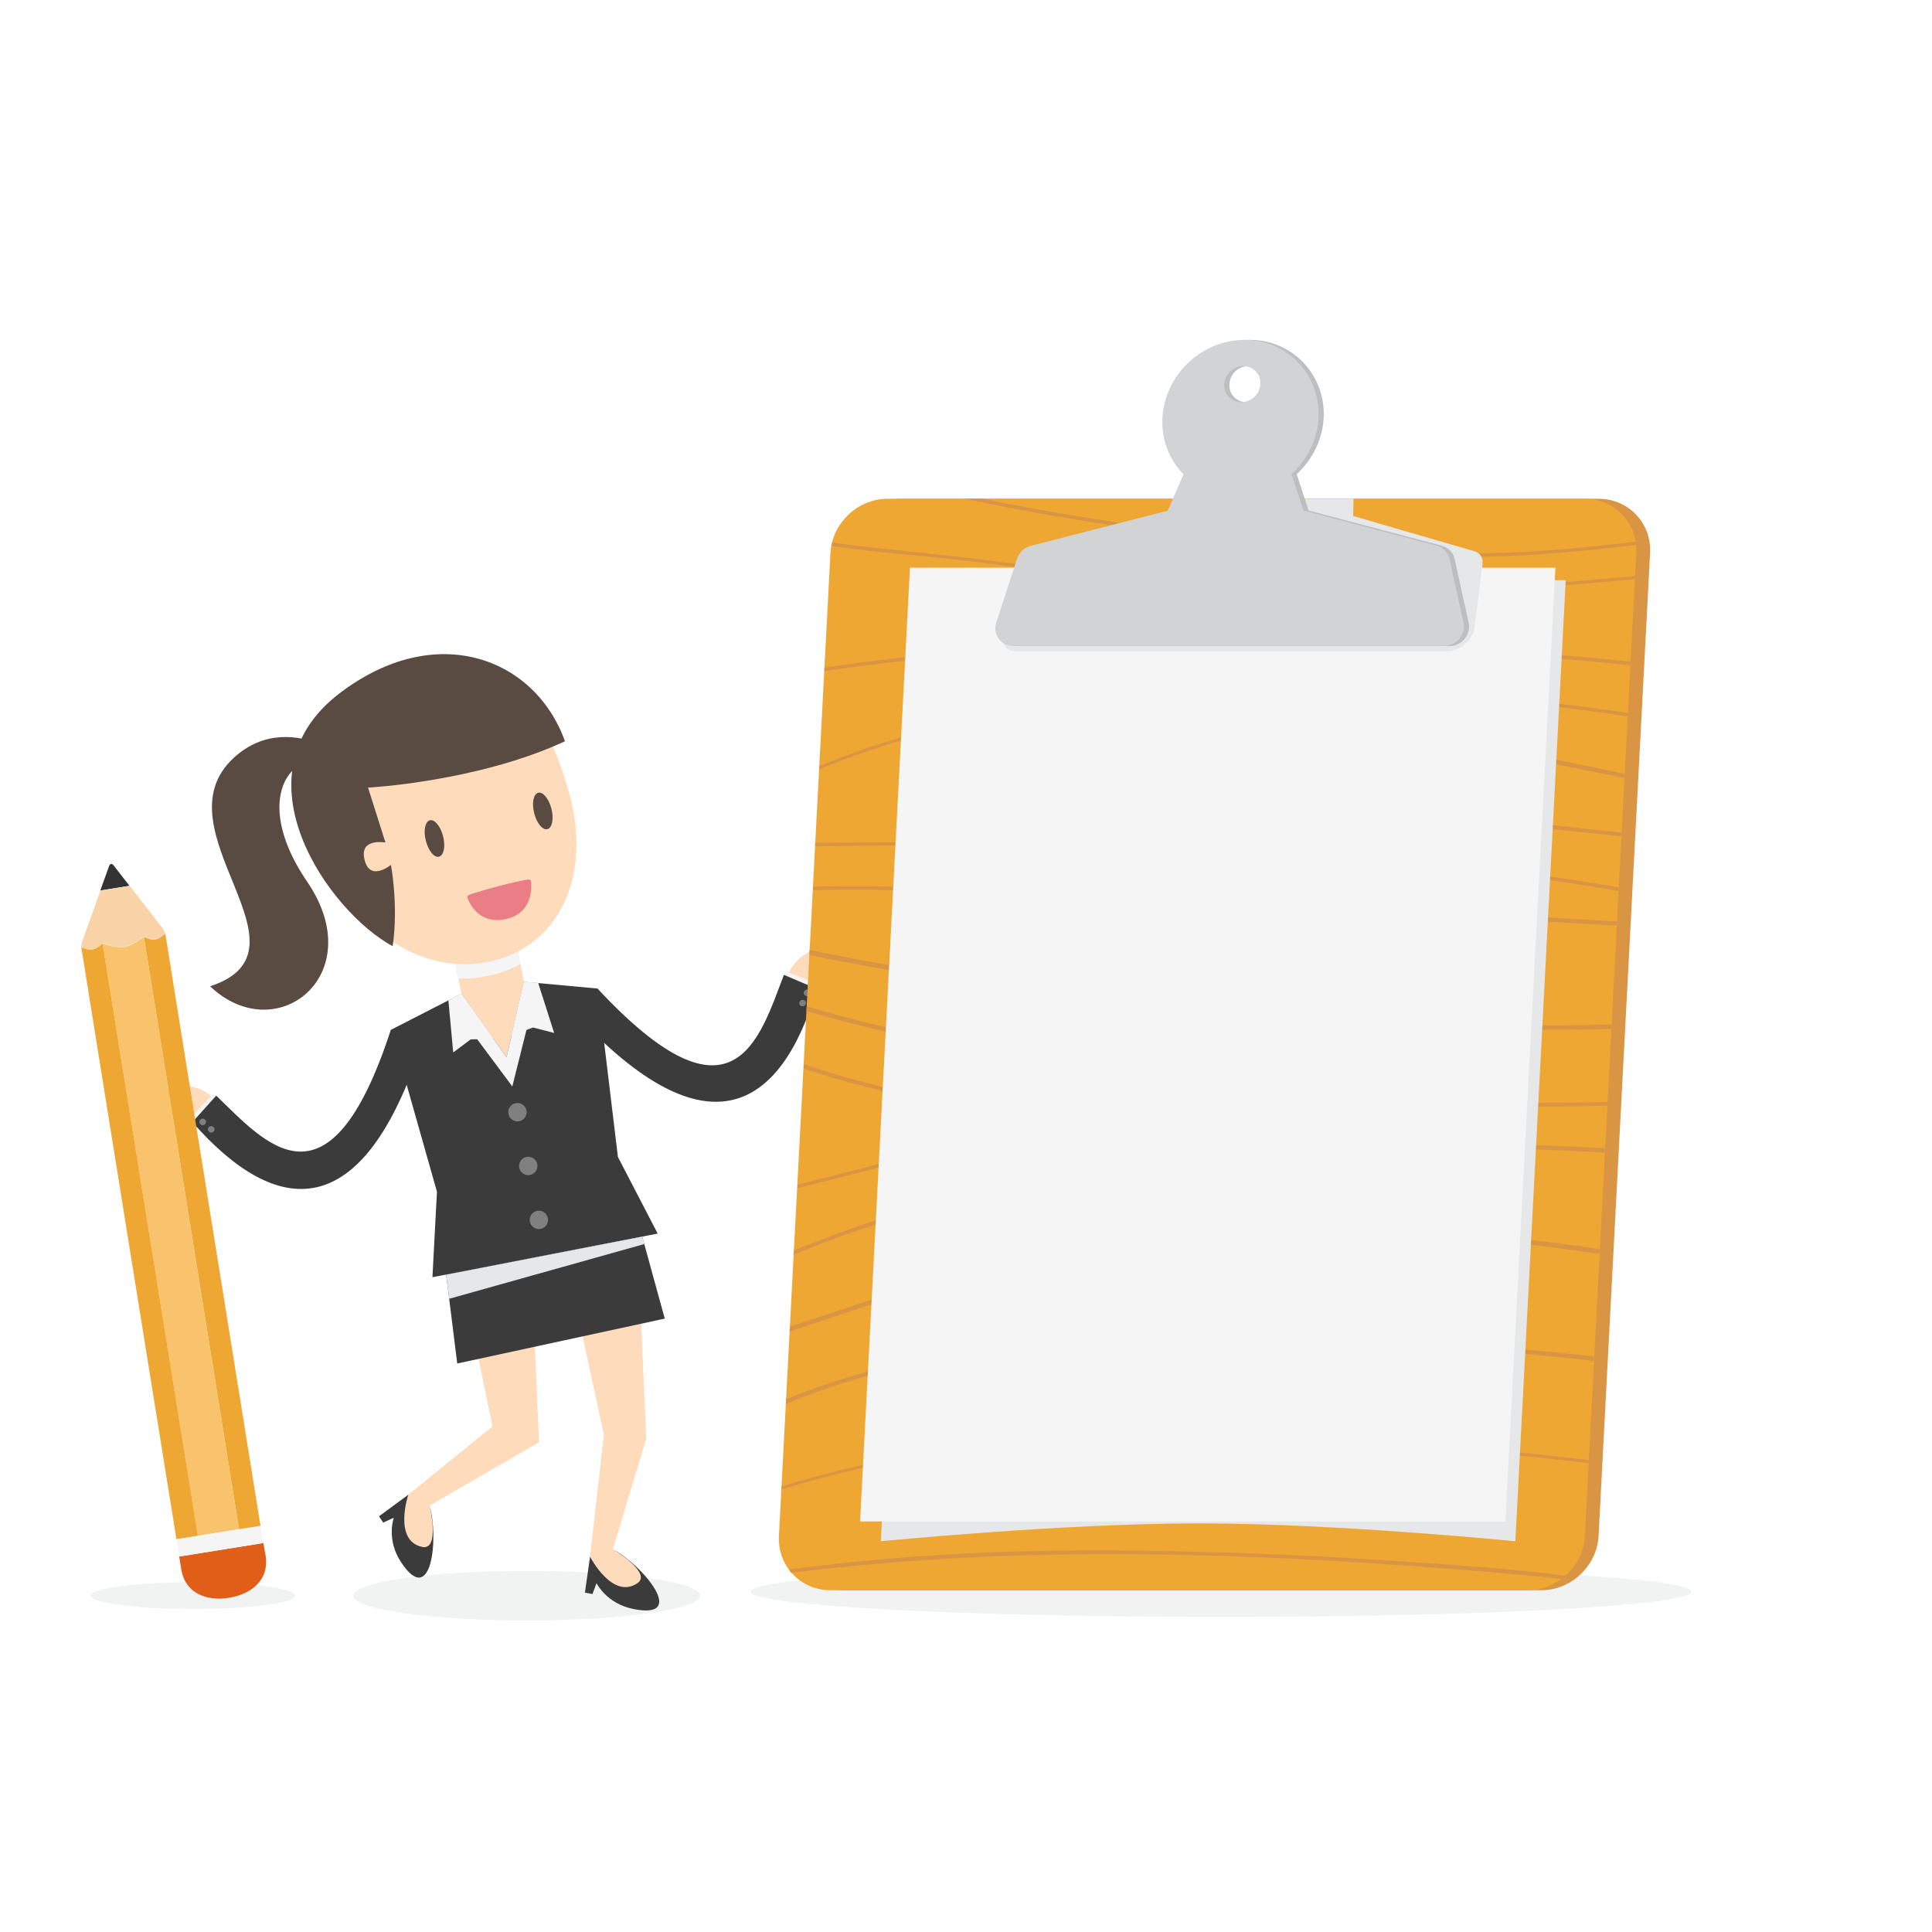 <?xml version="1.0" encoding="utf-8"?>
<!-- Generator: Adobe Illustrator 22.1.0, SVG Export Plug-In . SVG Version: 6.00 Build 0)  -->
<svg version="1.1" xmlns="http://www.w3.org/2000/svg" xmlns:xlink="http://www.w3.org/1999/xlink" x="0px" y="0px"
	 viewBox="0 0 1200 1200" style="enable-background:new 0 0 1200 1200;" xml:space="preserve">
<style type="text/css">
	.st0{fill:#95BAA8;}
	.st1{fill:#F1F2F2;}
	.st2{fill:#FDDBBB;}
	.st3{fill:#3B3B3B;}
	.st4{fill:#F5F5F5;}
	.st5{fill:#808080;}
	.st6{fill:#E6E7E8;}
	.st7{fill:#594A42;}
	.st8{fill:#EB7D86;}
	.st9{fill:#D99543;}
	.st10{fill:#EFA734;}
	.st11{fill:#BCBEC0;}
	.st12{fill:#D1D3D4;}
	.st13{fill:#F8C36C;}
	.st14{fill:#333333;}
	.st15{fill:#E15E18;}
	.st16{fill:#F9D2A7;}
</style>
<g id="Layer_2">
	<rect x="1334" y="43" class="st0" width="1200" height="1200"/>
</g>
<g id="Layer_1">
	<g>
		<g>
			<g>
				<g>
					<path class="st1" d="M1050.6,988.6c0,8.7-130.8,15.7-292.2,15.7c-161.4,0-292.2-7-292.2-15.7c0-8.7,130.8-15.7,292.2-15.7
						C919.7,972.9,1050.6,979.9,1050.6,988.6z"/>
				</g>
			</g>
		</g>
	</g>
	<g>
		<g>
			<g>
				<g>
					<path class="st1" d="M183.2,991.1c0,4.6-28.4,8.3-63.4,8.3c-35,0-63.4-3.7-63.4-8.3c0-4.6,28.4-8.3,63.4-8.3
						C154.8,982.8,183.2,986.5,183.2,991.1z"/>
				</g>
			</g>
		</g>
	</g>
	<g>
		<g>
			<g>
				<g>
					<ellipse class="st1" cx="327.2" cy="991.1" rx="107.7" ry="15.4"/>
				</g>
			</g>
		</g>
	</g>
	<g>
		<g>
			<g>
				<g>
					<g>
						<g>
							<g>
								<path class="st2" d="M352,784.5l23.1,106.7l-8.6,75.7c0,0,18.7,35.2,32.3,26.3c15.7-10.2-18.2-30.9-18.2-30.9l20.8-68.7
									l-4.7-106.9L352,784.5z"/>
							</g>
							<g>
								<path class="st3" d="M366.5,966.9l-3.2,22.3l4.7,0.9l2.5-6.8c0,0,6.2,12.8,23,16.1c34.2,6.8,5.5-27.4-12.9-37.2
									c0,0,25.1,15,15.1,21.3C380.2,993.6,366.5,966.9,366.5,966.9z"/>
							</g>
						</g>
						<g>
							<g>
								<path class="st2" d="M285.4,786.7l20.5,99.3l-52.3,42.4c0,0-12.2,37.9,3.7,41.4c18.3,4,9.5-34.6,9.5-34.6l68-39.4
									l-4.7-106.9L285.4,786.7z"/>
							</g>
							<g>
								<path class="st3" d="M253.6,928.4l-18.2,13.4l2.6,3.9l6.6-3c0,0-4.9,13.4,4.5,27.6c19.1,29,23.5-15.3,17.7-35.2
									c0,0,6.8,28.3-4.7,25.7C244.1,956.8,253.6,928.4,253.6,928.4z"/>
							</g>
						</g>
						<g>
							<polygon class="st2" points="279.5,581.5 286.6,617.2 314.6,656.7 325.4,609.8 318.3,574.1 							"/>
						</g>
						<path class="st4" d="M318.3,574.1l-38.8,7.4l5.3,26.4c7.4,0.1,15-0.7,22.3-2.7c5.7-1.5,11.1-3.6,16.1-6.3L318.3,574.1z"/>
						<g>
							<polygon class="st3" points="286.6,617.2 242.9,639.6 271.4,740.2 268.6,793.3 408.5,766.2 383.8,718.6 371.2,614 
								325.4,609.8 314.6,656.7 							"/>
						</g>
						<g>
							<polygon class="st4" points="325.4,609.8 334.3,610.6 318.2,674.8 278.6,621.6 286.6,617.2 314.6,656.7 							"/>
						</g>
						<g>
							<polygon class="st4" points="286.6,617.2 278.5,621.3 281.5,653.7 292.3,645.6 306.5,645.2 							"/>
						</g>
						<g>
							<polygon class="st4" points="325.4,609.8 334.3,610.6 344.2,641.6 331.1,638.2 317.7,643.1 							"/>
						</g>
						<g>
							<path class="st5" d="M327,689.7c0.6,3.1-1.4,6.1-4.5,6.7c-3.1,0.6-6.1-1.4-6.7-4.5c-0.6-3.1,1.4-6.1,4.5-6.7
								C323.4,684.6,326.4,686.6,327,689.7z"/>
						</g>
						<g>
							<g>
								<polygon class="st3" points="412.9,819 284,846.9 277.1,791.5 398.9,768.1 								"/>
							</g>
							<g>
								<polygon class="st6" points="277.1,791.7 279,806.7 400.2,772.7 398.9,768.1 								"/>
							</g>
						</g>
						<g>
							<path class="st5" d="M333.7,723.1c0.6,3.1-1.4,6.1-4.5,6.7c-3.1,0.6-6.1-1.4-6.7-4.5c-0.6-3.1,1.4-6.1,4.5-6.7
								C330,718,333.1,720,333.7,723.1z"/>
						</g>
						<g>
							<path class="st5" d="M340.3,756.6c0.6,3.1-1.4,6.1-4.5,6.7c-3.1,0.6-6.1-1.4-6.7-4.5c-0.6-3.1,1.4-6.1,4.5-6.7
								C336.7,751.5,339.7,753.5,340.3,756.6z"/>
						</g>
					</g>
				</g>
			</g>
			<g>
				<g>
					<g>
						<path class="st2" d="M132.3,682.3c-7.7-10.3-34.7-12.1-34.1,2c0.5,12.1,19.1,6.3,21.4,10L132.3,682.3z"/>
					</g>
					<g>
						<g>
							<polygon class="st4" points="135.4,682.7 132,679.7 118.2,694.2 121.7,697.3 							"/>
						</g>
					</g>
					<g>
						<g>
							<path class="st3" d="M262.1,647.9c-36.8,113.9-90.4,108.5-142.6,49.1l14.8-16.5c30.2,29.1,70,77.2,108.5-41L262.1,647.9z"/>
						</g>
					</g>
					<g>
						<g>
							<path class="st5" d="M129.6,702.7c-0.7-0.9-0.6-2.1,0.3-2.8c0.9-0.7,2.2-0.5,2.9,0.3c0.7,0.9,0.6,2.1-0.3,2.8
								C131.6,703.7,130.3,703.6,129.6,702.7z"/>
						</g>
					</g>
					<g>
						<g>
							<path class="st5" d="M124.3,698.1c-0.7-0.9-0.6-2.1,0.3-2.8c0.9-0.7,2.2-0.6,2.9,0.3c0.7,0.9,0.6,2.1-0.3,2.8
								C126.3,699.2,125.1,699,124.3,698.1z"/>
						</g>
					</g>
				</g>
			</g>
			<g>
				<g>
					<path class="st7" d="M229.1,480.3c0,0-47-43.4-83.8-9.7c-48.7,44.6,53.9,119.4-14.8,142c41.2,39.2,99.8-7.2,60.2-65.1
						C151.5,490.1,186,452.2,229.1,480.3z"/>
				</g>
				<g>
					<path class="st2" d="M353.1,491.2c13.5,46.1-0.8,90-40.9,103.8c-40.1,13.8-86.9-10.2-102.5-54.2s4.3-90.9,44.4-104.6
						C323.7,412.3,340,446.5,353.1,491.2z"/>
				</g>
				<g>
					<path class="st7" d="M228.6,489.2c0,0,68.1-3.6,122.3-28.8c-18.2-51.3-79.7-75.8-140.1-29.7c-66.8,51.1-6.2,135.9,33.1,157
						c3.7-25.4-1.1-50.5-1.1-50.5s-14.1,11.6-16.7-4.9c-1.8-11.8,13.3-9,13.3-9L228.6,489.2z"/>
				</g>
				<g>
					<g>
						<path class="st8" d="M328.2,546.3c-7.9,1-28.9,6.7-36.9,9.5c-0.8,0.3-1.3,1.2-0.9,2c1.7,4.4,8,16.9,24.5,12.9
							c15.4-3.8,15.4-18.2,15-23C329.9,546.9,329.1,546.2,328.2,546.3z"/>
					</g>
				</g>
			</g>
		</g>
		<g>
			<g>
				<g>
					<path class="st2" d="M489.5,606.2c2.6-12.6,26.3-25.6,31.8-12.5c4.6,11.2-14.7,13.8-15.2,18.1L489.5,606.2z"/>
				</g>
				<g>
					<g>
						<polygon class="st4" points="486.8,607.8 488.6,603.6 507.3,610.9 505.4,615.3 						"/>
					</g>
				</g>
				<g>
					<g>
						<path class="st3" d="M357.3,629.7c81.3,87.8,127.7,60.3,150-15.5l-20.4-8.7c-15.1,39.2-31,99.5-115.7,8.6L357.3,629.7z"/>
					</g>
				</g>
				<g>
					<g>
						<path class="st5" d="M500.5,623.5c0.3-1.1-0.4-2.2-1.5-2.4c-1.1-0.3-2.2,0.4-2.5,1.5c-0.3,1.1,0.4,2.2,1.5,2.4
							C499.1,625.2,500.2,624.6,500.5,623.5z"/>
					</g>
				</g>
				<g>
					<g>
						<path class="st5" d="M503.3,617.1c0.3-1.1-0.4-2.2-1.5-2.4c-1.1-0.3-2.2,0.4-2.5,1.5c-0.3,1.1,0.4,2.2,1.5,2.4
							C502,618.9,503.1,618.2,503.3,617.1z"/>
					</g>
				</g>
			</g>
		</g>
	</g>
	<g>
		<path class="st9" d="M992.9,954c-1,18.5-16.9,33.7-35.4,33.7H524.2c-18.5,0-32.9-15.2-31.9-33.7l32-610.5
			c1-18.5,16.9-33.7,35.4-33.7H993c18.5,0,32.9,15.2,31.9,33.7L992.9,954z"/>
		<path class="st10" d="M984.4,954c-1,18.5-16.9,33.7-35.4,33.7H515.7c-18.5,0-32.9-15.2-31.9-33.7l32-610.5
			c1-18.5,16.9-33.7,35.4-33.7h433.2c18.5,0,32.9,15.2,31.9,33.7L984.4,954z"/>
		<g>
			<path class="st10" d="M599.3,804.1c0.9,0,1.7-1,0.4-1C598.8,803.1,598,804.1,599.3,804.1L599.3,804.1z"/>
		</g>
		<g>
			<path class="st9" d="M749.8,362.9c-45.9-3.3-91.4-8.9-136.8-14.9c-31.9-4.2-64.2-6.6-96.1-11c-0.2,0.7-0.3,1.4-0.5,2.2
				c19.5,2.7,39.1,4.6,58.7,6.4c35.6,3.3,70.8,9.1,106.3,13.1c71.1,8,142.6,11,214.6,8.8c39.9-1.2,79.8-3.9,119.6-7.8l0.1-1.9
				C926.9,366.5,837.9,369.2,749.8,362.9z"/>
			<path class="st9" d="M816.2,342.5c35.2,2.7,70.5,4,106,3.3c31.5-0.7,62.8-3.5,94.1-7.4c-0.1-0.7-0.2-1.3-0.3-2
				c-26.6,3.3-53.2,5.8-80,6.9c-36.6,1.4-73,0.3-109.3-2.2c-36.2-2.5-72.2-7.7-108-12.9c-36.2-5.2-72.3-10.9-108-18.4h-11.2
				c35.9,7.8,72.3,13.7,108.7,19.1C744,334.3,780,339.7,816.2,342.5z"/>
			<path class="st9" d="M512.1,414.7l-0.1,2.2c56.6-8.7,113.6-12.4,170.5-13.9c72.4-1.9,144.9-1.6,217,1.7
				c37.9,1.7,75.7,4.5,113.2,8.5l0.1-2.2c-74.6-7.8-150-10.8-225.3-11.1C696,399.5,603.5,400.6,512.1,414.7z"/>
			<path class="st9" d="M749.4,429.3c-81.2,2.9-163.7,15.2-240.4,46.4l-0.1,2.1c121.2-49.9,255.3-51.8,381.7-45
				c40.4,2.2,80.8,6,120.6,12.2l0.1-2.1c-18.7-2.9-37.6-5.3-56.5-7.2C886.9,428.8,818,426.9,749.4,429.3z"/>
			<path class="st9" d="M684.5,525.5c-59.3-2.1-118.6-2.8-178.1-2l-0.1,2.1c13.7-0.2,27.4-0.3,41-0.4c74.5-0.2,148.7,2.6,223,5
				c29.5,1,59,2.3,88.4,4.3c29.2,2.1,58.2,5.7,87.1,9.7c19.9,2.8,39.7,5.9,59.5,9.2l0.1-2.3c-33.5-5.6-67.2-10.5-101-14.5
				C831.8,528.1,757.9,528.1,684.5,525.5z"/>
			<path class="st9" d="M684.8,458.2c-5.5,1.4-12.9,3-16.9,7.4c-4.6,4.9,6.9,9.9,9.5,11.3c10.9,5.8,23.5,8.5,35.7,10.5
				c15.6,2.6,31.4,4.8,47.3,6.1c17.7,1.5,35.5,2.3,53.2,3.9c18.1,1.6,36,4.3,53.9,6.4c36.1,4.4,72.2,8.5,108.3,12.4
				c10.5,1.1,20.9,2.2,31.4,3.3l0.1-2.4c-35.9-3.7-71.8-7.6-107.6-11.8c-35.8-4.2-71.5-9.4-107.7-11.8c-17.8-1.2-35.6-2.3-53.2-4.6
				c-14.1-1.9-28.5-3.8-42.1-7.6c-6.4-1.8-12.6-4.1-18.4-7.4c-1.8-1-8.1-3.9-7.2-6.9c1.5-5,15-6.8,19-7.8c22.2-5.2,44.2-7,66.7-7.4
				c74.3-1.3,147.8,10.7,219.7,24.9c10.8,2.1,21.7,4.4,32.5,6.7l0.1-2.7C956.4,469.2,903,459.2,849.1,454
				C795.3,448.7,738.7,444.4,684.8,458.2z"/>
			<path class="st9" d="M582.8,552.2c-25.9-1.9-51.8-1.9-77.8-1.5l-0.1,2.2c21.6-0.5,43.3-0.8,64.6,1c36.2,3,72.5,4.8,108.9,6.1
				c74.7,2.7,149.3,5.2,223.9,9.2c34,1.8,68,3.7,102,5.8l0.1-2.6c-97.9-5.8-195.8-10.9-293.9-13.9
				C667.9,557,625.3,555.3,582.8,552.2z"/>
			<path class="st9" d="M867.5,633.7c-36.9-2.3-73.7-5.6-110.5-9.2c-36-3.6-72.2-6.7-108.1-11c-49.1-5.9-97.9-13.4-146-23.5
				l-0.2,3.2c53.7,11.1,108.3,19.1,163.1,25.2c36.1,4,72.4,7.2,108.6,10.7c36.7,3.5,73.6,6.5,110.5,8.4c38.5,2,77.2,2.7,115.9,1.6
				l0.1-2.8C956.4,637.7,911.9,636.4,867.5,633.7z"/>
			<path class="st9" d="M861.2,680.9c-72.5-4.9-144.2-15.8-215.9-26C610.6,650,576,644,542,636.1c-13.8-3.2-27.4-7-40.9-11.1
				l-0.2,2.9c13.2,3.9,26.5,7.6,40,10.7c34.4,8,69.3,13.9,104.4,18.9c71.7,10.2,143.4,20.9,215.9,25.8c36.1,2.5,72.2,4.3,108.6,4
				c9.5-0.1,19-0.3,28.5-0.5l0.1-2.4c-8.5,0.2-17,0.4-25.4,0.5C935.6,685.4,898.4,683.5,861.2,680.9z"/>
			<path class="st9" d="M719.7,721.3c-54.5,6.8-109.2,17.2-162.5,32.6c-21.9,6.3-42.9,14.4-64.1,22.7l-0.1,2.6
				c3.8-1.5,7.7-3.1,11.5-4.6c32.7-13.1,66.7-22.6,100.8-30.5c70.4-16.2,141.9-25.2,213.3-29c59.5-3.2,119-2.6,178.2,0.8l0.1-2.7
				C904.9,708,812.1,709.8,719.7,721.3z"/>
			<path class="st9" d="M613.5,705c13.9-4.4,29-6.4,41.8-14.2c1.1-0.7,0.2-1.3-0.6-1.5c-5.8-1.2-11.5-0.5-17.4-0.1
				c-7,0.5-14.1-0.6-20.9-1.7c-13.1-2-26.2-4.1-39.2-6.4c-26.5-4.7-52.6-11.5-77.9-20.1l-0.1,2.7c24.1,8.1,48.9,14.4,74.1,19.1
				c13.1,2.4,26.3,4.2,39.5,6.4c5.9,1,11.9,1.7,17.9,2c6.6,0.3,13.2-1,19.7-0.3c-12.8,7.1-28.3,9-42,13.5
				c-15.9,5.2-31.8,10-47.8,14.5c-21.6,6-43.4,11.6-65.2,16.9l-0.1,2.1c23-5.6,45.9-11.5,68.7-17.8C580.5,715.5,597,710.3,613.5,705
				z"/>
			<path class="st9" d="M831.8,764.4c-70.4,0.8-141.1,8.2-210.8,22.3c-18.2,3.7-36.3,7.9-54.3,12.8c-18.6,5.1-36.7,11.6-55.1,17.6
				c-7,2.3-14,4.5-21,6.9l-0.2,3c7.1-2.4,14.2-4.7,21.2-7c16.2-5.2,32.2-11.1,48.6-15.8c17.4-5,35-9.3,52.7-13.1
				c70.4-15.1,142-22.6,213.3-23.8c37.2-0.6,74.1,0.7,110.9,4.4c18.9,1.9,37.6,4.4,56.3,7.2l0.2-3.1c-17.9-2.7-35.9-5-54-6.9
				C904,765.2,868,764,831.8,764.4z"/>
			<path class="st9" d="M670.3,830.7c-61.6,4.3-124,14.7-182,38.4l-0.2,2.9c45.5-18.9,94-29.4,142.4-35.1
				c71.3-8.4,142.9-7.7,213.8-3.6c48.7,2.8,97.4,6.6,145.7,12l0.1-2.8c-35.3-3.9-70.8-6.9-106.3-9.4
				C812.9,828.2,741.9,825.8,670.3,830.7z"/>
			<path class="st9" d="M806.5,892.3c-35.7-1.8-71.4-3.6-107.3-2.7c-71.9,1.7-144,12.6-213.7,33.6l-0.1,1.9
				c53.1-16.1,107.7-26.2,162.5-30.9c72.3-6.2,144.5-1.4,216.1,3.3c41,2.7,82,6.4,122.7,11.3l0.1-1.9c-24.4-3-49-5.4-73.6-7.5
				C877.8,896.3,842.1,894.1,806.5,892.3z"/>
			<path class="st9" d="M863,969.3c-36.2-2.4-72.5-4.2-108.8-5.2c-53.9-1.5-107.7-1.9-161.8,1.2c-34.2,1.9-68.4,5.1-102.5,9.5
				c0.5,0.7,1.1,1.4,1.6,2.1c126.9-15.9,254.1-13.4,380.5-4.6c26.2,1.8,52.4,4,78.5,6.4c6.5,0.6,13,1.3,19.5,2
				c0.8-0.6,1.6-1.2,2.3-1.9c-0.1,0-0.3,0-0.4-0.1C935.9,974,899.3,971.7,863,969.3z"/>
		</g>
		<path class="st6" d="M972.5,360.4H578.4l-31.3,596.9c0,0,112.3-11.1,197.6-11.1c85.3,0,196.5,11.1,196.5,11.1L972.5,360.4z"/>
		<polygon class="st4" points="966.1,352.6 565.2,352.6 534.2,945 935,945 		"/>
		<path class="st6" d="M764.6,309.8l-8.3,10.7l-92.7,21.9c-4.4,1-8.8,4.1-11.4,8.1l-26.6,39.6c-4.9,7.3-2.3,14.5,5.3,14.5h268
			c7.6,0,16-7.2,16.9-14.5l5-39.6c0.5-4-1.4-7.1-5-8.1l-75.3-21.9l0.2-10.7H764.6z"/>
		<g>
			<path class="st11" d="M895.7,339l-82.9-21.9l-7.4-22.6c9.9-9.1,16.4-21.9,16.8-36.1c0.7-24.9-18.1-45.7-42.9-47.2
				c-28.1-1.7-52.6,20.6-54.1,48.4c-0.7,13.8,4.4,26.2,13.1,35l-9.8,22.6L643.5,339c-4,1-7.3,4.1-8.6,8.1L622,386.8
				c-2.4,7.3,2.8,14.5,10.3,14.5h268c7.6,0,13.5-7.2,11.9-14.5l-8.7-39.6C902.6,343.1,899.6,340.1,895.7,339z M775.4,227.4
				c6.2,0,11,5,10.6,11.2c-0.3,6.2-5.6,11.2-11.8,11.2c-6.2,0-11-5-10.6-11.2C763.9,232.4,769.2,227.4,775.4,227.4z"/>
		</g>
		<g>
			<path class="st12" d="M892.5,339l-82.9-21.9l-7.4-22.6c9.9-9.1,16.4-21.9,16.8-36.1c0.7-24.9-18.1-45.7-42.9-47.2
				c-28.1-1.7-52.6,20.6-54.1,48.4c-0.7,13.8,4.4,26.2,13.1,35l-9.8,22.6L640.3,339c-4,1-7.3,4.1-8.6,8.1l-12.9,39.6
				c-2.4,7.3,2.8,14.5,10.3,14.5h268c7.6,0,13.5-7.2,11.9-14.5l-8.7-39.6C899.4,343.1,896.4,340.1,892.5,339z M772.2,227.4
				c6.2,0,11,5,10.6,11.2c-0.3,6.2-5.6,11.2-11.8,11.2c-6.2,0-11-5-10.6-11.2C760.7,232.4,766,227.4,772.2,227.4z"/>
		</g>
	</g>
	<g>
		<g>
			<g>
				<g>
					<path class="st13" d="M89.4,581.8c0,0-6.9,5.5-12.2,6.4c-5.3,0.8-13.5-2.2-13.5-2.2l59.1,368l25.7-4.1L89.4,581.8z"/>
					<path class="st10" d="M63.7,585.9c0,0-2.8,3.2-6.2,3.8c-3,0.5-6.2-1.1-6.9-1.5c0,0.5,0,1,0.1,1.5c0,0,54.9,341.9,58.9,366.4
						l13.3-2.1L63.7,585.9z"/>
					<path class="st14" d="M70.5,537.4c-0.5-0.6-1-0.8-1.5-0.8c-0.5,0.1-0.9,0.5-1.2,1.2l-5.5,15.3l18.1-2.9L70.5,537.4z"/>
					<path class="st15" d="M163.6,958.4l-52.3,8.4c0.4,2.2,1.3,7.9,1.3,8c2.3,14.4,15.2,20,29.7,17.6c14.4-2.3,25-11.6,22.7-26.1
						C164.9,966.3,164,960.6,163.6,958.4z"/>
					<path class="st4" d="M161.9,947.6l-52.3,8.4c0.7,4.5,1.3,8.2,1.7,10.8l52.3-8.4C163.2,955.8,162.6,952.1,161.9,947.6z"/>
					<path class="st16" d="M100.9,576.4l-20.4-26.2l-18.1,2.9l-11.2,31.2c-0.4,1-0.6,2.5-0.6,3.8c0.7,0.4,3.9,2,6.9,1.5
						c3.5-0.6,6.2-3.8,6.2-3.8s8.3,3.1,13.5,2.2c5.3-0.8,12.2-6.4,12.2-6.4s3.6,2.2,7.1,1.6c3-0.5,5.5-3,6.1-3.6
						C102.2,578.6,101.5,577.2,100.9,576.4z"/>
					<path class="st10" d="M89.4,581.8l59.1,368l13.3-2.1c-3.9-24.5-58.9-366.4-58.9-366.4c-0.1-0.4-0.2-0.9-0.4-1.4
						c-0.6,0.6-3.1,3.1-6.1,3.6C93.1,584,89.4,581.8,89.4,581.8z"/>
				</g>
			</g>
		</g>
	</g>
	<path class="st7" d="M275.2,519.4c1.6,6.2,0.5,11.9-2.5,12.7s-6.6-3.7-8.2-9.9c-1.6-6.2-0.5-11.9,2.5-12.7
		C269.9,508.7,273.6,513.2,275.2,519.4z"/>
	<path class="st7" d="M342.5,502.3c1.6,6.2,0.5,11.9-2.5,12.7c-3,0.8-6.6-3.7-8.2-9.9c-1.6-6.2-0.5-11.9,2.5-12.7
		C337.2,491.6,340.9,496.1,342.5,502.3z"/>
</g>
</svg>
